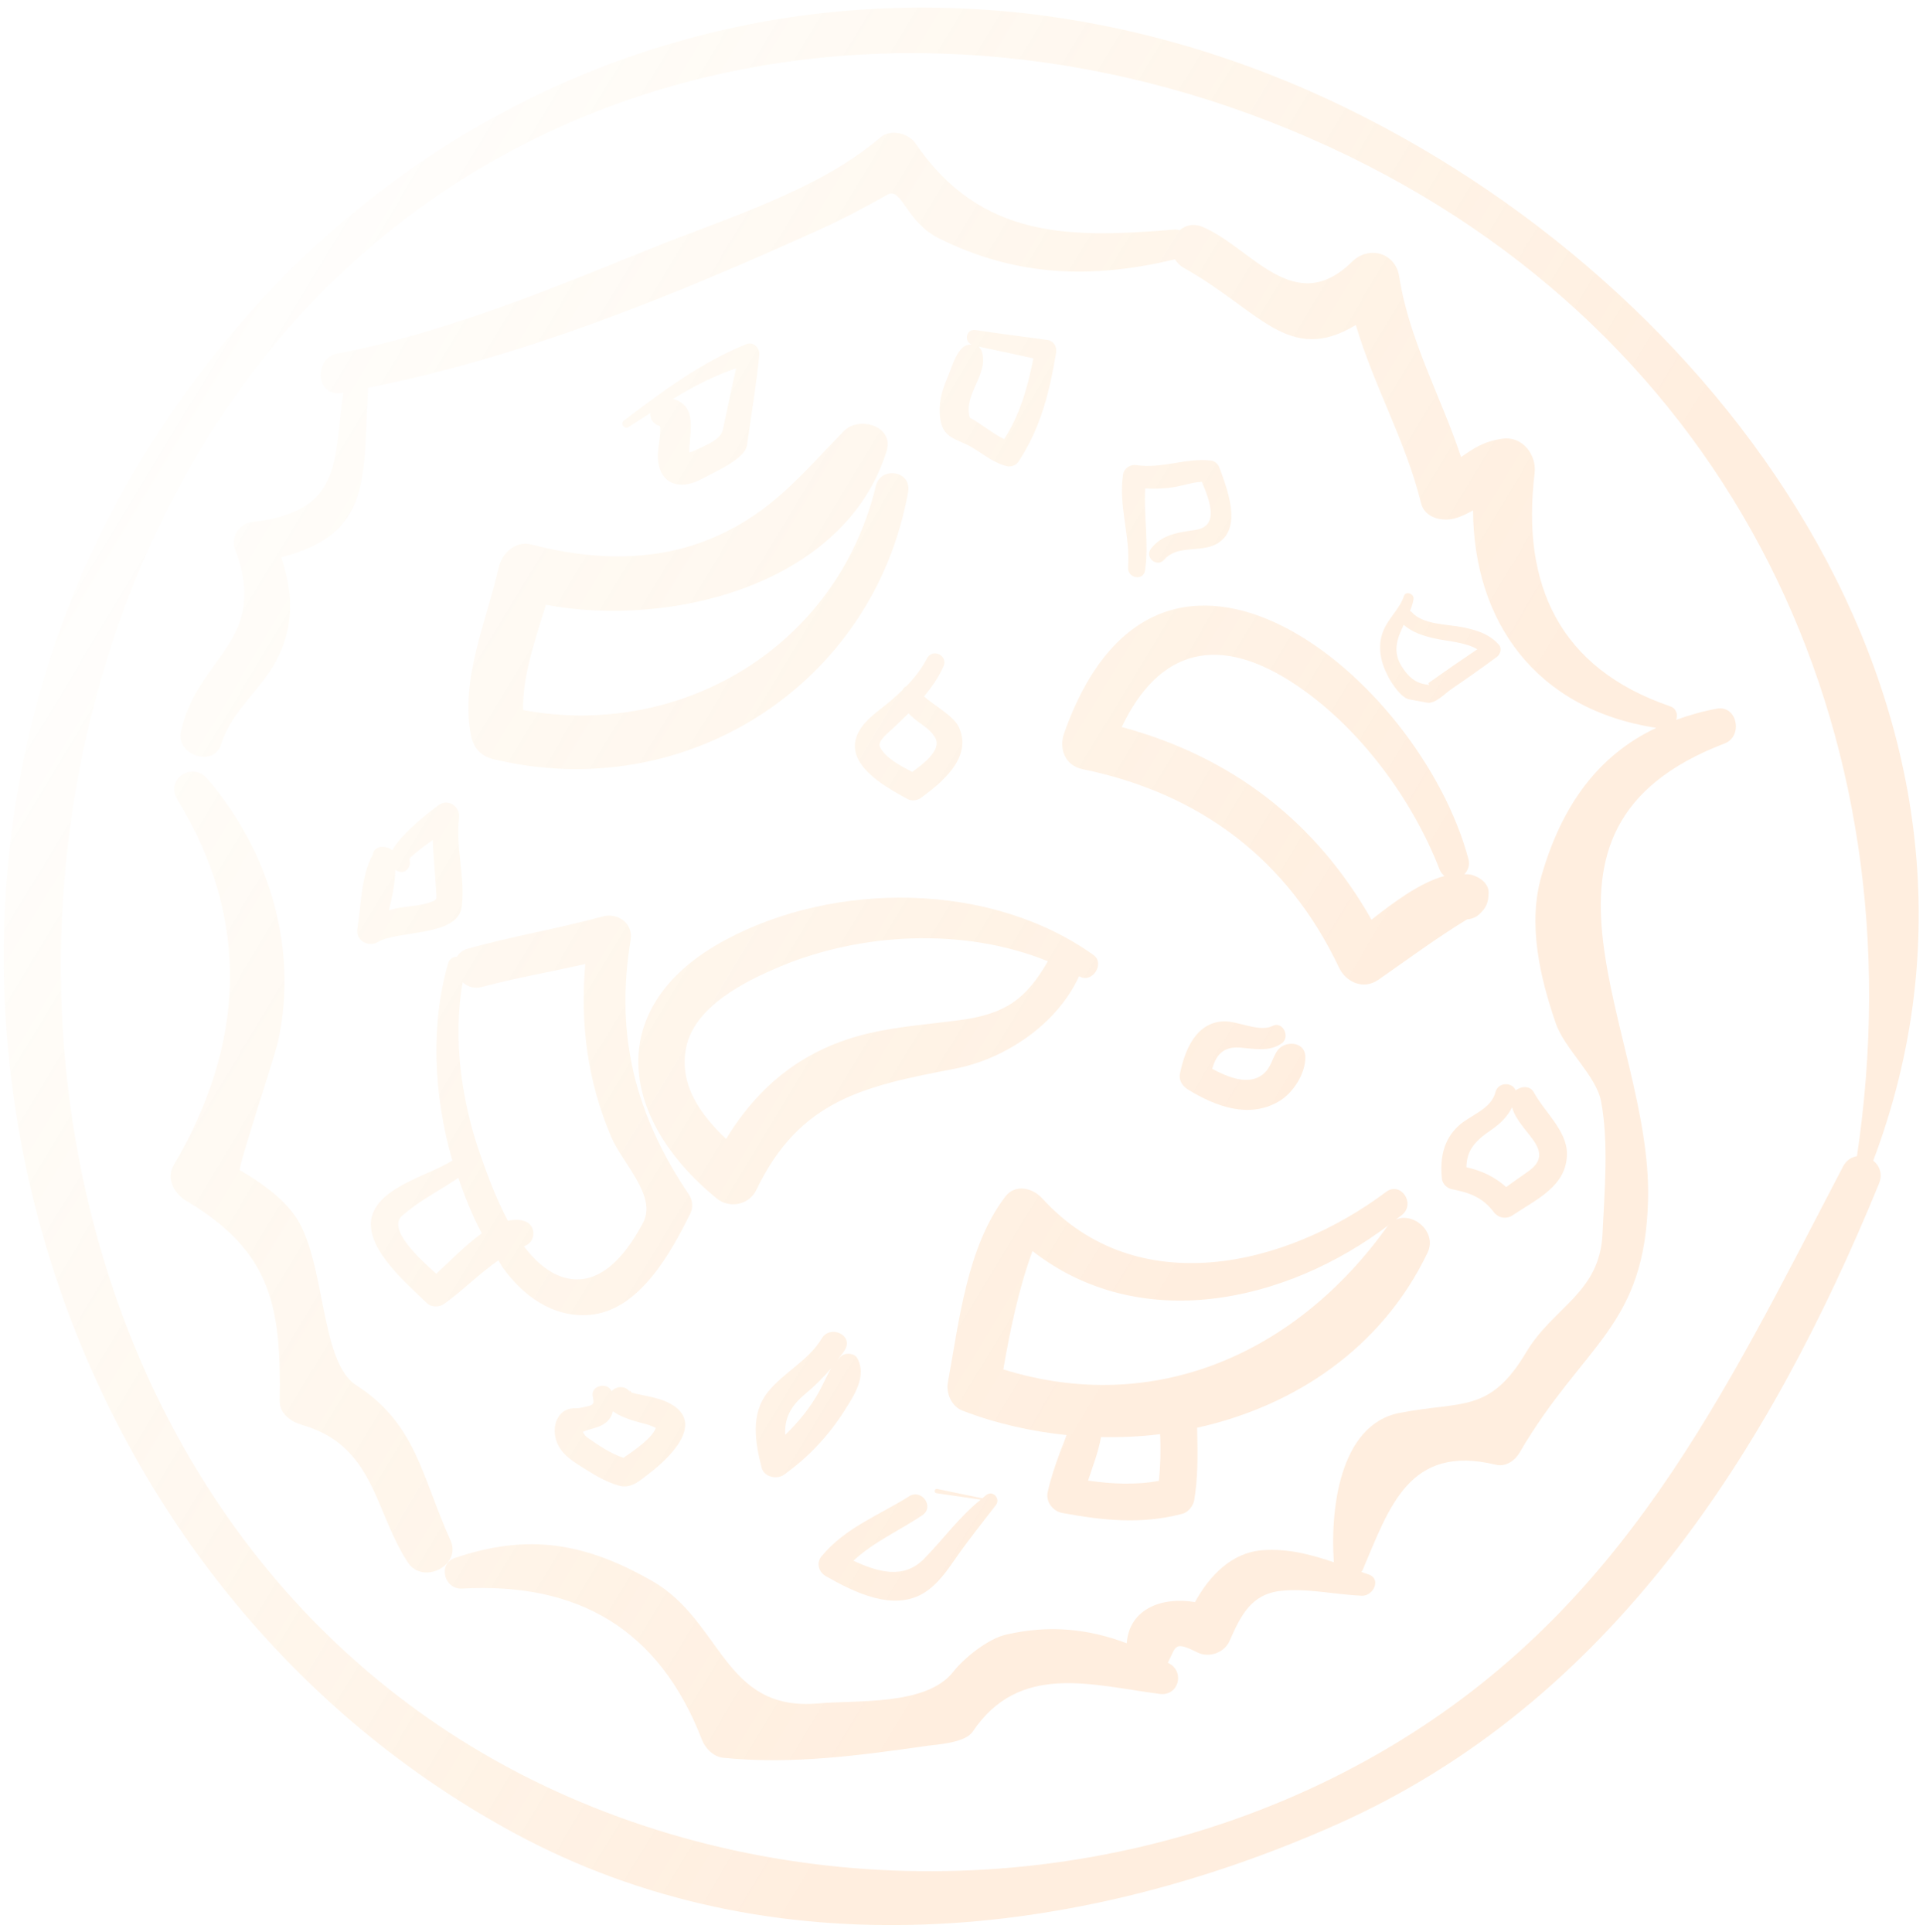 <svg width="204" height="205" viewBox="0 0 204 205" fill="none" xmlns="http://www.w3.org/2000/svg">
<g opacity="0.15">
<path d="M141.814 193.567C170.835 180.641 187.706 153.94 199.331 125.582C199.755 124.548 199.379 123.671 198.722 123.14C216.089 77.153 184.033 31.683 143.15 11.625C94.899 -12.049 41.376 4.176 14.314 49.893C-15.112 99.607 3.915 166.982 54.423 194.412C81.898 209.333 114.265 205.836 141.814 193.567ZM60.379 190.671C7.302 167.487 -6.66 99.923 18.801 52.02C43.107 6.291 96.172 -5.206 141.219 15.679C183.845 35.442 203.741 77.665 196.993 122.666C196.419 122.763 195.872 123.086 195.514 123.771C182.744 148.245 172.254 170.514 147.574 185.263C121.512 200.837 88.102 202.781 60.379 190.671Z" fill="url(#paint0_linear)"/>
<path d="M47.788 163.422C44.749 156.728 44.191 151.084 37.79 146.97C33.818 144.418 34.63 133.558 31.197 128.859C29.794 126.94 27.479 125.319 25.449 124.156C25.171 123.996 29.115 112.253 29.506 110.45C31.669 100.494 28.497 90.189 21.989 82.618C20.372 80.739 17.482 82.681 18.809 84.837C26.671 97.616 25.959 110.897 18.412 123.635C17.572 125.053 18.527 126.68 19.762 127.409C28.935 132.837 29.828 138.842 29.669 148.637C29.647 149.976 30.888 150.848 32.017 151.172C39.785 153.389 39.697 160.366 43.275 165.778C44.862 168.183 49.004 166.1 47.788 163.422Z" fill="url(#paint1_linear)"/>
<path d="M98.422 185.218C99.329 185.089 102.369 184.938 103.187 183.723C108.139 176.36 115.781 178.778 123.023 179.721C124.994 179.977 125.724 177.451 124.055 176.497C123.999 176.466 123.943 176.442 123.887 176.409C124.796 174.662 124.516 174.066 127.032 175.32C128.25 175.926 129.873 175.364 130.428 174.117C131.612 171.448 132.689 169.146 135.854 168.789C138.61 168.479 141.69 169.186 144.464 169.304C145.677 169.355 146.59 167.524 145.186 167.047C144.929 166.961 144.675 166.869 144.42 166.78C144.463 166.713 144.517 166.661 144.551 166.583C147.397 159.912 149.47 153.173 158.679 155.403C159.752 155.661 160.712 154.966 161.22 154.097C168.001 142.481 174.528 140.875 174.836 127.191C175.237 109.447 158.969 88.035 182.967 78.875C184.933 78.125 184.311 74.787 182.121 75.189C180.571 75.473 179.161 75.891 177.815 76.373C178.01 75.811 177.86 75.168 177.151 74.926C165.422 70.911 161.366 62.01 162.799 50.211C163.034 48.275 161.526 46.251 159.403 46.543C157.306 46.832 156.216 47.661 154.996 48.491C152.866 42.073 149.491 36.122 148.434 29.334C148.038 26.798 145.205 26.026 143.433 27.766C137.314 33.771 132.817 26.324 127.62 24.092C126.615 23.661 125.747 23.899 125.139 24.43C124.958 24.368 124.757 24.34 124.542 24.358C113.659 25.256 104.099 25.44 97.139 15.238C96.377 14.121 94.505 13.64 93.405 14.58C86.81 20.221 77.082 23.134 69.132 26.339C58.405 30.665 47.24 35.312 35.831 37.502C33.198 38.009 33.523 42.158 36.231 41.697C36.292 41.687 36.351 41.671 36.411 41.661C35.358 48.731 36.48 54.306 26.777 55.381C25.387 55.535 24.445 56.961 24.944 58.292C28.618 68.109 20.944 69.518 19.183 77.653C18.654 80.093 22.659 81.443 23.442 79.01C24.69 75.133 27.953 73.071 29.6 69.526C31.287 65.897 30.968 62.623 29.852 59.132C39.571 56.626 38.494 50.619 39.053 41.133C55.537 37.903 71.837 31.203 86.998 24.336C89.444 23.228 91.81 21.975 94.144 20.655C95.657 19.8 96.116 23.552 99.6 25.286C107.82 29.374 115.87 29.624 124.647 27.512C124.858 27.851 125.134 28.168 125.563 28.408C133.638 32.92 136.691 38.798 143.834 34.48C145.734 40.936 149.13 46.79 150.755 53.395C151.135 54.939 152.972 55.357 154.282 55.013C155.051 54.811 155.67 54.485 156.266 54.147C156.341 65.94 162.918 75.263 175.699 77.225C169.515 80.153 165.691 85.46 163.541 92.874C162.037 98.056 163.361 103.668 165.05 108.585C165.976 111.283 169.323 114.12 169.843 116.825C170.684 121.204 170.195 126.607 170.002 130.899C169.717 137.188 164.759 138.682 161.931 143.432C158.026 149.993 155.134 148.61 148.481 149.903C141.954 151.172 141.123 160.547 141.501 165.752C139.063 164.925 136.606 164.274 133.937 164.473C130.628 164.72 128.287 167.213 126.768 169.98C123.349 169.393 119.8 170.631 119.528 174.346C115.455 172.805 111.308 172.369 106.717 173.43C104.812 173.871 102.292 175.885 101.128 177.37C98.287 180.996 90.9 180.359 86.845 180.726C76.731 181.641 76.648 172.02 69.198 167.749C62.096 163.677 56.009 162.657 48.261 165.296C46.404 165.929 47.138 168.647 49.005 168.544C61.275 167.855 69.927 172.811 74.481 184.619C74.836 185.534 75.718 186.397 76.742 186.499C84.025 187.23 91.21 186.246 98.422 185.218Z" fill="url(#paint2_linear)"/>
<path d="M146.215 103.957C149.281 101.827 152.42 99.495 155.626 97.544C156.097 97.504 156.561 97.344 156.913 97.017C157.687 96.298 157.888 95.782 157.918 94.741C157.947 93.73 156.986 93.066 156.142 92.823C155.886 92.749 155.609 92.774 155.343 92.748C155.729 92.362 155.953 91.796 155.77 91.115C150.549 71.687 122.945 49.27 112.886 77.805C112.3 79.467 113.008 81.231 114.858 81.61C127.289 84.166 136.597 91.153 142.048 102.656C142.799 104.243 144.662 105.036 146.215 103.957ZM118.998 77.135C122.911 68.915 129.264 67.019 137.764 72.856C144.367 77.39 149.836 84.836 152.717 92.24C152.841 92.557 153.026 92.77 153.234 92.938C150.605 93.651 147.797 95.772 145.496 97.582C139.572 87.141 130.65 80.277 118.998 77.135Z" fill="url(#paint3_linear)"/>
<path d="M125.447 160.603C126.09 160.431 126.603 159.733 126.702 159.102C127.068 156.784 127.073 154.405 127.006 152.064C127 151.888 126.996 151.674 126.993 151.479C137.326 149.193 146.597 143.038 151.445 132.897C152.485 130.72 149.922 128.548 148.067 129.405C148.29 129.228 148.525 129.066 148.744 128.886C150.2 127.685 148.586 125.3 147.039 126.46C136.438 134.408 120.594 138.172 110.561 127.14C109.556 126.034 107.706 125.566 106.645 126.957C102.558 132.313 101.743 140.242 100.553 146.682C100.342 147.821 100.963 149.23 102.097 149.665C105.627 151.019 109.361 151.869 113.144 152.254C112.943 152.888 112.662 153.508 112.496 153.953C111.963 155.388 111.471 156.818 111.142 158.315C110.918 159.335 111.7 160.339 112.692 160.522C117.034 161.32 121.124 161.752 125.447 160.603ZM106.434 145.293C107.173 141.038 108.05 136.781 109.531 132.731C120.85 141.57 136.328 138.333 147.403 129.915C147.325 129.997 147.233 130.039 147.162 130.138C137.552 143.574 122.519 150.282 106.434 145.293ZM116.802 152.471C118.898 152.511 120.995 152.419 123.066 152.161C123.07 152.251 123.079 152.341 123.083 152.433C123.144 153.994 123.096 155.559 122.942 157.114C120.436 157.576 117.936 157.443 115.426 157.087C115.927 155.553 116.534 154.01 116.802 152.471Z" fill="url(#paint4_linear)"/>
<path d="M80.232 126.252C84.849 116.65 91.691 115.236 101.27 113.394C106.652 112.358 112.154 108.662 114.471 103.573C114.489 103.583 114.509 103.59 114.527 103.599C115.872 104.37 117.26 102.224 116.001 101.324C105.116 93.545 88.643 93.463 76.984 99.707C64.062 106.628 65.512 118.549 76.029 127.151C77.386 128.262 79.466 127.844 80.232 126.252ZM72.778 111.193C73.622 106.786 79.086 104.087 82.753 102.55C91.385 98.93 102.313 98.384 111.164 101.987C108.862 105.959 106.76 107.56 101.87 108.223C98.664 108.659 95.387 108.882 92.232 109.614C85.311 111.221 80.501 115.138 77.027 120.838C74.3 118.253 72.028 115.115 72.778 111.193Z" fill="url(#paint5_linear)"/>
<path d="M96.34 52.177C96.739 49.956 93.429 49.414 92.91 51.572C88.814 68.593 72.294 78.449 55.488 75.335C55.433 71.608 56.8 67.811 57.913 64.168C71.228 66.66 89.646 62.006 94.052 47.868C94.888 45.185 91.112 44.1 89.51 45.74C85.117 50.242 82.009 54.22 75.995 56.902C69.739 59.693 62.828 59.472 56.343 57.763C54.729 57.338 53.245 58.69 52.916 60.155C51.618 65.91 48.821 71.987 49.96 77.989C50.213 79.324 50.978 80.214 52.324 80.541C72.651 85.463 92.65 72.75 96.34 52.177Z" fill="url(#paint6_linear)"/>
<path d="M47.116 138.341C49.099 136.924 50.861 135.112 52.864 133.72C53.025 133.958 53.157 134.228 53.321 134.461C55.459 137.485 58.675 139.81 62.506 139.509C67.84 139.091 71.181 132.87 73.237 128.741C73.559 128.09 73.464 127.312 73.066 126.72C67.391 118.283 65.222 109.806 66.903 99.734C67.199 97.954 65.521 96.794 63.904 97.239C59.182 98.539 54.339 99.327 49.623 100.654C49.054 100.813 48.709 101.136 48.487 101.51C48.091 101.527 47.688 101.706 47.549 102.185C45.669 108.631 45.981 116.215 47.989 123.129C45.535 124.664 41.047 125.728 39.69 128.419C37.934 131.906 43.277 136.274 45.291 138.258C45.759 138.719 46.602 138.708 47.116 138.341ZM49.075 104.216C49.594 104.672 50.293 104.935 51.129 104.711C54.745 103.742 58.438 103.102 62.086 102.28C61.551 108.59 62.291 114.665 64.854 120.651C66.05 123.446 69.718 126.887 68.219 129.728C66.761 132.491 64.194 136.162 60.621 135.701C58.632 135.443 56.969 134.065 55.591 132.236C55.625 132.223 55.652 132.201 55.686 132.187C56.809 131.785 56.912 130.113 55.798 129.621C55.193 129.352 54.543 129.381 53.88 129.522C52.577 127.087 51.636 124.454 51.002 122.654C48.967 116.883 48.014 110.312 49.075 104.216ZM42.658 128.991C44.458 127.398 46.623 126.33 48.624 124.967C49.322 127.017 50.128 129.008 51.113 130.854C49.326 132.134 47.602 133.939 46.283 135.14C44.449 133.521 41.079 130.388 42.658 128.991Z" fill="url(#paint7_linear)"/>
<path d="M83.172 156.463C85.735 154.632 87.896 152.338 89.577 149.677C90.602 148.055 91.965 146.038 90.963 144.134C90.665 143.568 89.769 143.488 89.293 143.84C89.089 143.992 88.927 144.192 88.759 144.382C89.055 143.981 89.395 143.63 89.653 143.177C90.533 141.63 88.073 140.52 87.177 142.004C85.728 144.404 83.173 145.563 81.456 147.699C79.6 150.01 80.116 153.086 80.801 155.725C81.056 156.708 82.411 157.006 83.172 156.463ZM85.422 147.892C86.455 147.034 87.359 146.127 88.19 145.15C87.697 145.959 87.325 146.876 86.885 147.666C85.943 149.354 84.704 150.888 83.3 152.236C83.216 150.571 83.78 149.255 85.422 147.892Z" fill="url(#paint8_linear)"/>
<path d="M135.63 116.879C137.161 115.999 138.501 113.925 138.475 112.131C138.451 110.407 136.149 110.351 135.425 111.594C134.895 112.503 134.787 113.365 133.919 114.028C132.419 115.174 130.251 114.294 128.594 113.397C129.018 111.944 129.744 111.006 131.576 111.149C133.066 111.266 134.652 111.623 135.965 110.701C136.916 110.032 136.082 108.289 134.991 108.85C133.621 109.557 131.315 108.302 129.786 108.365C126.842 108.485 125.677 111.463 125.176 113.905C125.022 114.65 125.462 115.255 126.065 115.622C128.965 117.388 132.456 118.702 135.63 116.879Z" fill="url(#paint9_linear)"/>
<path d="M97.68 84.664C99.961 83.002 103.183 80.355 101.731 77.167C101.154 75.902 98.944 74.775 98.032 73.882C98.834 72.924 99.554 71.898 100.097 70.681C100.605 69.537 98.916 68.745 98.343 69.85C97.76 70.972 97.011 71.918 96.168 72.79C95.981 72.875 95.831 73.015 95.738 73.218C95.22 73.717 94.683 74.202 94.108 74.668C93.069 75.512 91.837 76.346 91.157 77.531C89.199 80.947 93.895 83.466 96.281 84.781C96.703 85.013 97.298 84.941 97.68 84.664ZM93.335 79.212C93.06 78.625 94.367 77.621 94.711 77.292C95.279 76.75 95.837 76.22 96.379 75.684C96.714 76.026 97.093 76.346 97.484 76.632C98.145 77.113 98.926 77.634 99.271 78.401C99.817 79.612 97.961 81.058 96.772 81.9C95.504 81.241 93.897 80.414 93.335 79.212Z" fill="url(#paint10_linear)"/>
<path d="M121.47 60.51C121.894 57.645 121.321 54.731 121.486 51.823C122.513 51.87 123.53 51.851 124.576 51.673C125.542 51.509 126.516 51.166 127.502 51.12C128.303 53.069 129.434 55.837 126.801 56.226C125.02 56.488 123.289 56.687 122.108 58.202C121.386 59.127 122.729 60.272 123.502 59.381C124.918 57.747 127.408 58.691 129.143 57.663C131.879 56.045 130.149 51.789 129.353 49.593C129.222 49.233 128.869 48.91 128.477 48.865C125.797 48.552 123.298 49.758 120.551 49.348C119.907 49.252 119.241 49.665 119.141 50.332C118.634 53.694 119.92 56.885 119.67 60.192C119.584 61.34 121.296 61.692 121.47 60.51Z" fill="url(#paint11_linear)"/>
<path d="M72.336 51.425C73.28 51.43 74.201 50.972 75.007 50.529C76.17 49.891 79.047 48.651 79.252 47.212C79.701 44.037 80.227 40.864 80.549 37.674C80.622 36.928 79.941 36.203 79.161 36.519C74.369 38.454 70.291 41.513 66.2 44.608C65.759 44.941 66.227 45.606 66.69 45.307C67.446 44.823 68.215 44.321 68.985 43.822C68.951 44.386 69.207 44.931 69.896 45.172C69.958 45.194 69.962 45.177 69.995 45.179C70.056 45.338 70.064 45.513 70.053 45.736C70.013 46.464 69.872 47.183 69.805 47.909C69.647 49.64 70.326 51.413 72.336 51.425ZM71.396 42.321C73.532 41.013 75.754 39.87 78.093 39.072C77.596 41.233 77.149 43.407 76.692 45.575C76.455 46.691 74.83 47.243 73.597 47.844C73.445 47.918 73.271 47.959 73.106 48.027C73.145 45.892 74.06 43.068 71.396 42.321Z" fill="url(#paint12_linear)"/>
<path d="M40.115 99.933C42.19 98.684 48.596 99.397 48.988 96.195C49.373 93.065 48.314 89.884 48.697 86.76C48.839 85.608 47.577 84.687 46.561 85.402C45.806 85.933 42.683 88.316 41.613 90.212C41.43 90.038 41.178 89.921 40.907 89.878C40.897 89.875 40.888 89.871 40.877 89.869C40.866 89.867 40.856 89.869 40.847 89.867C40.243 89.75 39.607 90.039 39.551 90.671C38.301 92.852 38.313 96.112 37.913 98.534C37.702 99.802 39.08 100.554 40.115 99.933ZM41.927 92.304C42.06 92.371 42.194 92.438 42.374 92.489C43.176 92.711 43.67 91.786 43.429 91.145C43.477 91.101 43.524 91.049 43.576 90.961C43.817 90.728 44.07 90.508 44.336 90.301C44.836 89.889 45.367 89.516 45.895 89.142C45.9 89.138 45.905 89.136 45.909 89.132C45.97 90.94 46.191 92.761 46.261 94.543C46.294 95.387 46.419 95.412 45.859 95.644C44.849 96.063 43.627 96.121 42.555 96.281C42.103 96.348 41.685 96.47 41.259 96.577C41.613 95.156 41.916 93.688 41.927 92.304Z" fill="url(#paint13_linear)"/>
<path d="M160.448 128.948C162.997 127.236 166.25 125.837 166.229 122.363C166.214 119.959 163.791 117.9 162.724 115.905C162.323 115.156 161.376 115.224 160.79 115.691C160.472 114.812 158.931 114.742 158.639 115.891C158.184 117.689 155.991 118.293 154.734 119.442C153.11 120.927 152.753 122.891 152.957 125.01C153.014 125.597 153.461 126.059 154.035 126.174C155.906 126.545 157.263 127.021 158.466 128.599C158.942 129.224 159.787 129.393 160.448 128.948ZM158.189 119.887C159.162 119.224 159.926 118.461 160.408 117.48C160.751 118.777 161.935 119.929 162.657 120.963C163.622 122.342 163.515 123.315 162.06 124.325C161.293 124.857 160.535 125.402 159.775 125.945C158.563 124.844 157.194 124.217 155.564 123.84C155.593 121.999 156.512 121.029 158.189 119.887Z" fill="url(#paint14_linear)"/>
<path d="M98.137 168.925C99.507 168.031 100.449 166.684 101.364 165.359C102.721 163.394 104.198 161.57 105.648 159.681C106.151 159.026 105.363 158.095 104.656 158.596C104.499 158.707 104.366 158.847 104.214 158.965C102.615 158.634 101.017 158.304 99.418 157.973C99.129 157.913 99.047 158.379 99.338 158.422C100.906 158.651 102.475 158.879 104.042 159.108C101.773 160.918 100.057 163.323 98.03 165.385C95.821 167.633 93.066 166.753 90.531 165.588C92.696 163.58 95.346 162.435 97.848 160.759C99.168 159.874 97.769 157.912 96.439 158.754C93.161 160.828 89.717 162.039 87.155 165.11C86.556 165.828 86.847 166.793 87.613 167.23C90.554 168.904 94.849 171.075 98.137 168.925Z" fill="url(#paint15_linear)"/>
<path d="M68.946 156.266C70.79 154.858 74.707 151.255 71.414 149.111C70.44 148.478 69.295 148.251 68.169 148.024C67.954 147.981 67.737 147.936 67.523 147.889C67.453 147.874 67.099 147.772 67.017 147.754C67.013 147.752 67.008 147.751 67.005 147.749C66.918 147.627 66.675 147.397 66.825 147.649C66.796 147.632 66.784 147.627 66.787 147.631C66.32 147.007 65.402 147.046 64.894 147.587C64.887 147.595 64.887 147.602 64.88 147.609C64.452 146.591 62.653 146.991 62.878 148.143C63.004 148.778 63.089 148.982 62.484 149.166C62.167 149.263 61.292 149.432 61.142 149.419C59.312 149.285 58.573 151.037 58.931 152.557C59.348 154.314 60.971 155.163 62.366 156.044C63.358 156.671 64.4 157.24 65.526 157.586C66.969 158.03 67.844 157.106 68.946 156.266ZM62.35 152.548C62.092 152.369 61.955 152.159 61.837 151.917C61.853 151.908 61.869 151.898 61.883 151.89C62.665 151.553 63.511 151.517 64.236 150.962C64.678 150.624 64.903 150.191 65.027 149.732C66.002 150.476 67.784 150.899 68.512 151.096C68.86 151.191 69.115 151.278 69.532 151.482C69.552 151.492 69.553 151.492 69.569 151.501C69.217 152.545 67.341 153.848 66.141 154.667C64.78 154.23 63.493 153.341 62.35 152.548Z" fill="url(#paint16_linear)"/>
<path d="M153.934 73.137C155.574 72.017 157.19 70.879 158.787 69.699C159.157 69.425 159.352 68.802 159.013 68.416C158.008 67.272 156.688 66.869 155.231 66.563C153.575 66.216 150.925 66.311 149.74 64.918C149.693 64.862 149.627 64.871 149.574 64.832C149.739 64.422 149.883 64.007 149.954 63.575C150.05 62.992 149.125 62.654 148.93 63.249C148.486 64.598 147.281 65.599 146.746 66.93C146.07 68.61 146.478 70.316 147.297 71.85C147.662 72.536 148.645 74.04 149.489 74.196C150.12 74.314 150.752 74.432 151.383 74.55C152.25 74.711 153.295 73.573 153.934 73.137ZM148.771 70.82C147.658 69.157 148.225 67.735 148.914 66.292C149.804 67.083 150.931 67.444 152.116 67.722C153.433 68.032 155.42 68.108 156.719 68.885C155.001 70.04 153.3 71.217 151.612 72.419C151.341 72.613 152.029 72.747 151.248 72.618C150.068 72.421 149.421 71.789 148.771 70.82Z" fill="url(#paint17_linear)"/>
<path d="M108.014 49.029C110.4 45.414 111.347 41.589 112.042 37.361C112.137 36.779 111.744 36.156 111.135 36.071C108.593 35.719 106.03 35.41 103.481 35.016C102.491 34.863 102.228 36.208 103.058 36.55C102.7 36.55 102.329 36.665 102.065 36.93C101.262 37.736 100.924 39.117 100.477 40.153C99.884 41.529 99.529 42.92 99.745 44.419C99.986 46.107 100.91 46.441 102.281 47.044C103.917 47.764 105.024 49.008 106.811 49.462C107.201 49.561 107.787 49.374 108.014 49.029ZM102.884 44.321C102.131 41.918 104.927 39.695 104.155 37.299C104.081 37.069 103.952 36.896 103.794 36.77C105.746 37.166 107.686 37.6 109.625 38.022C109.02 41.05 108.219 43.987 106.525 46.594C105.25 45.971 104.159 44.997 102.884 44.321Z" fill="url(#paint18_linear)"/>
</g>
<defs>
<linearGradient id="paint0_linear" x1="200.466" y1="120.852" x2="21.807" y2="12.895" gradientUnits="userSpaceOnUse">
<stop offset="0.268" stop-color="#FF8E28"/>
<stop offset="1" stop-color="#FCAC23" stop-opacity="0"/>
</linearGradient>
<linearGradient id="paint1_linear" x1="200.466" y1="120.852" x2="21.807" y2="12.895" gradientUnits="userSpaceOnUse">
<stop offset="0.268" stop-color="#FF8E28"/>
<stop offset="1" stop-color="#FCAC23" stop-opacity="0"/>
</linearGradient>
<linearGradient id="paint2_linear" x1="200.466" y1="120.852" x2="21.807" y2="12.895" gradientUnits="userSpaceOnUse">
<stop offset="0.268" stop-color="#FF8E28"/>
<stop offset="1" stop-color="#FCAC23" stop-opacity="0"/>
</linearGradient>
<linearGradient id="paint3_linear" x1="200.466" y1="120.852" x2="21.807" y2="12.895" gradientUnits="userSpaceOnUse">
<stop offset="0.268" stop-color="#FF8E28"/>
<stop offset="1" stop-color="#FCAC23" stop-opacity="0"/>
</linearGradient>
<linearGradient id="paint4_linear" x1="200.466" y1="120.852" x2="21.807" y2="12.895" gradientUnits="userSpaceOnUse">
<stop offset="0.268" stop-color="#FF8E28"/>
<stop offset="1" stop-color="#FCAC23" stop-opacity="0"/>
</linearGradient>
<linearGradient id="paint5_linear" x1="200.466" y1="120.852" x2="21.807" y2="12.895" gradientUnits="userSpaceOnUse">
<stop offset="0.268" stop-color="#FF8E28"/>
<stop offset="1" stop-color="#FCAC23" stop-opacity="0"/>
</linearGradient>
<linearGradient id="paint6_linear" x1="200.466" y1="120.852" x2="21.807" y2="12.895" gradientUnits="userSpaceOnUse">
<stop offset="0.268" stop-color="#FF8E28"/>
<stop offset="1" stop-color="#FCAC23" stop-opacity="0"/>
</linearGradient>
<linearGradient id="paint7_linear" x1="200.466" y1="120.852" x2="21.807" y2="12.895" gradientUnits="userSpaceOnUse">
<stop offset="0.268" stop-color="#FF8E28"/>
<stop offset="1" stop-color="#FCAC23" stop-opacity="0"/>
</linearGradient>
<linearGradient id="paint8_linear" x1="200.466" y1="120.852" x2="21.807" y2="12.895" gradientUnits="userSpaceOnUse">
<stop offset="0.268" stop-color="#FF8E28"/>
<stop offset="1" stop-color="#FCAC23" stop-opacity="0"/>
</linearGradient>
<linearGradient id="paint9_linear" x1="200.466" y1="120.852" x2="21.807" y2="12.895" gradientUnits="userSpaceOnUse">
<stop offset="0.268" stop-color="#FF8E28"/>
<stop offset="1" stop-color="#FCAC23" stop-opacity="0"/>
</linearGradient>
<linearGradient id="paint10_linear" x1="200.466" y1="120.852" x2="21.807" y2="12.895" gradientUnits="userSpaceOnUse">
<stop offset="0.268" stop-color="#FF8E28"/>
<stop offset="1" stop-color="#FCAC23" stop-opacity="0"/>
</linearGradient>
<linearGradient id="paint11_linear" x1="200.466" y1="120.852" x2="21.807" y2="12.895" gradientUnits="userSpaceOnUse">
<stop offset="0.268" stop-color="#FF8E28"/>
<stop offset="1" stop-color="#FCAC23" stop-opacity="0"/>
</linearGradient>
<linearGradient id="paint12_linear" x1="200.466" y1="120.852" x2="21.807" y2="12.895" gradientUnits="userSpaceOnUse">
<stop offset="0.268" stop-color="#FF8E28"/>
<stop offset="1" stop-color="#FCAC23" stop-opacity="0"/>
</linearGradient>
<linearGradient id="paint13_linear" x1="200.466" y1="120.852" x2="21.807" y2="12.895" gradientUnits="userSpaceOnUse">
<stop offset="0.268" stop-color="#FF8E28"/>
<stop offset="1" stop-color="#FCAC23" stop-opacity="0"/>
</linearGradient>
<linearGradient id="paint14_linear" x1="200.466" y1="120.852" x2="21.807" y2="12.895" gradientUnits="userSpaceOnUse">
<stop offset="0.268" stop-color="#FF8E28"/>
<stop offset="1" stop-color="#FCAC23" stop-opacity="0"/>
</linearGradient>
<linearGradient id="paint15_linear" x1="200.466" y1="120.852" x2="21.807" y2="12.895" gradientUnits="userSpaceOnUse">
<stop offset="0.268" stop-color="#FF8E28"/>
<stop offset="1" stop-color="#FCAC23" stop-opacity="0"/>
</linearGradient>
<linearGradient id="paint16_linear" x1="200.466" y1="120.852" x2="21.807" y2="12.895" gradientUnits="userSpaceOnUse">
<stop offset="0.268" stop-color="#FF8E28"/>
<stop offset="1" stop-color="#FCAC23" stop-opacity="0"/>
</linearGradient>
<linearGradient id="paint17_linear" x1="200.466" y1="120.852" x2="21.807" y2="12.895" gradientUnits="userSpaceOnUse">
<stop offset="0.268" stop-color="#FF8E28"/>
<stop offset="1" stop-color="#FCAC23" stop-opacity="0"/>
</linearGradient>
<linearGradient id="paint18_linear" x1="200.466" y1="120.852" x2="21.807" y2="12.895" gradientUnits="userSpaceOnUse">
<stop offset="0.268" stop-color="#FF8E28"/>
<stop offset="1" stop-color="#FCAC23" stop-opacity="0"/>
</linearGradient>
</defs>
</svg>
